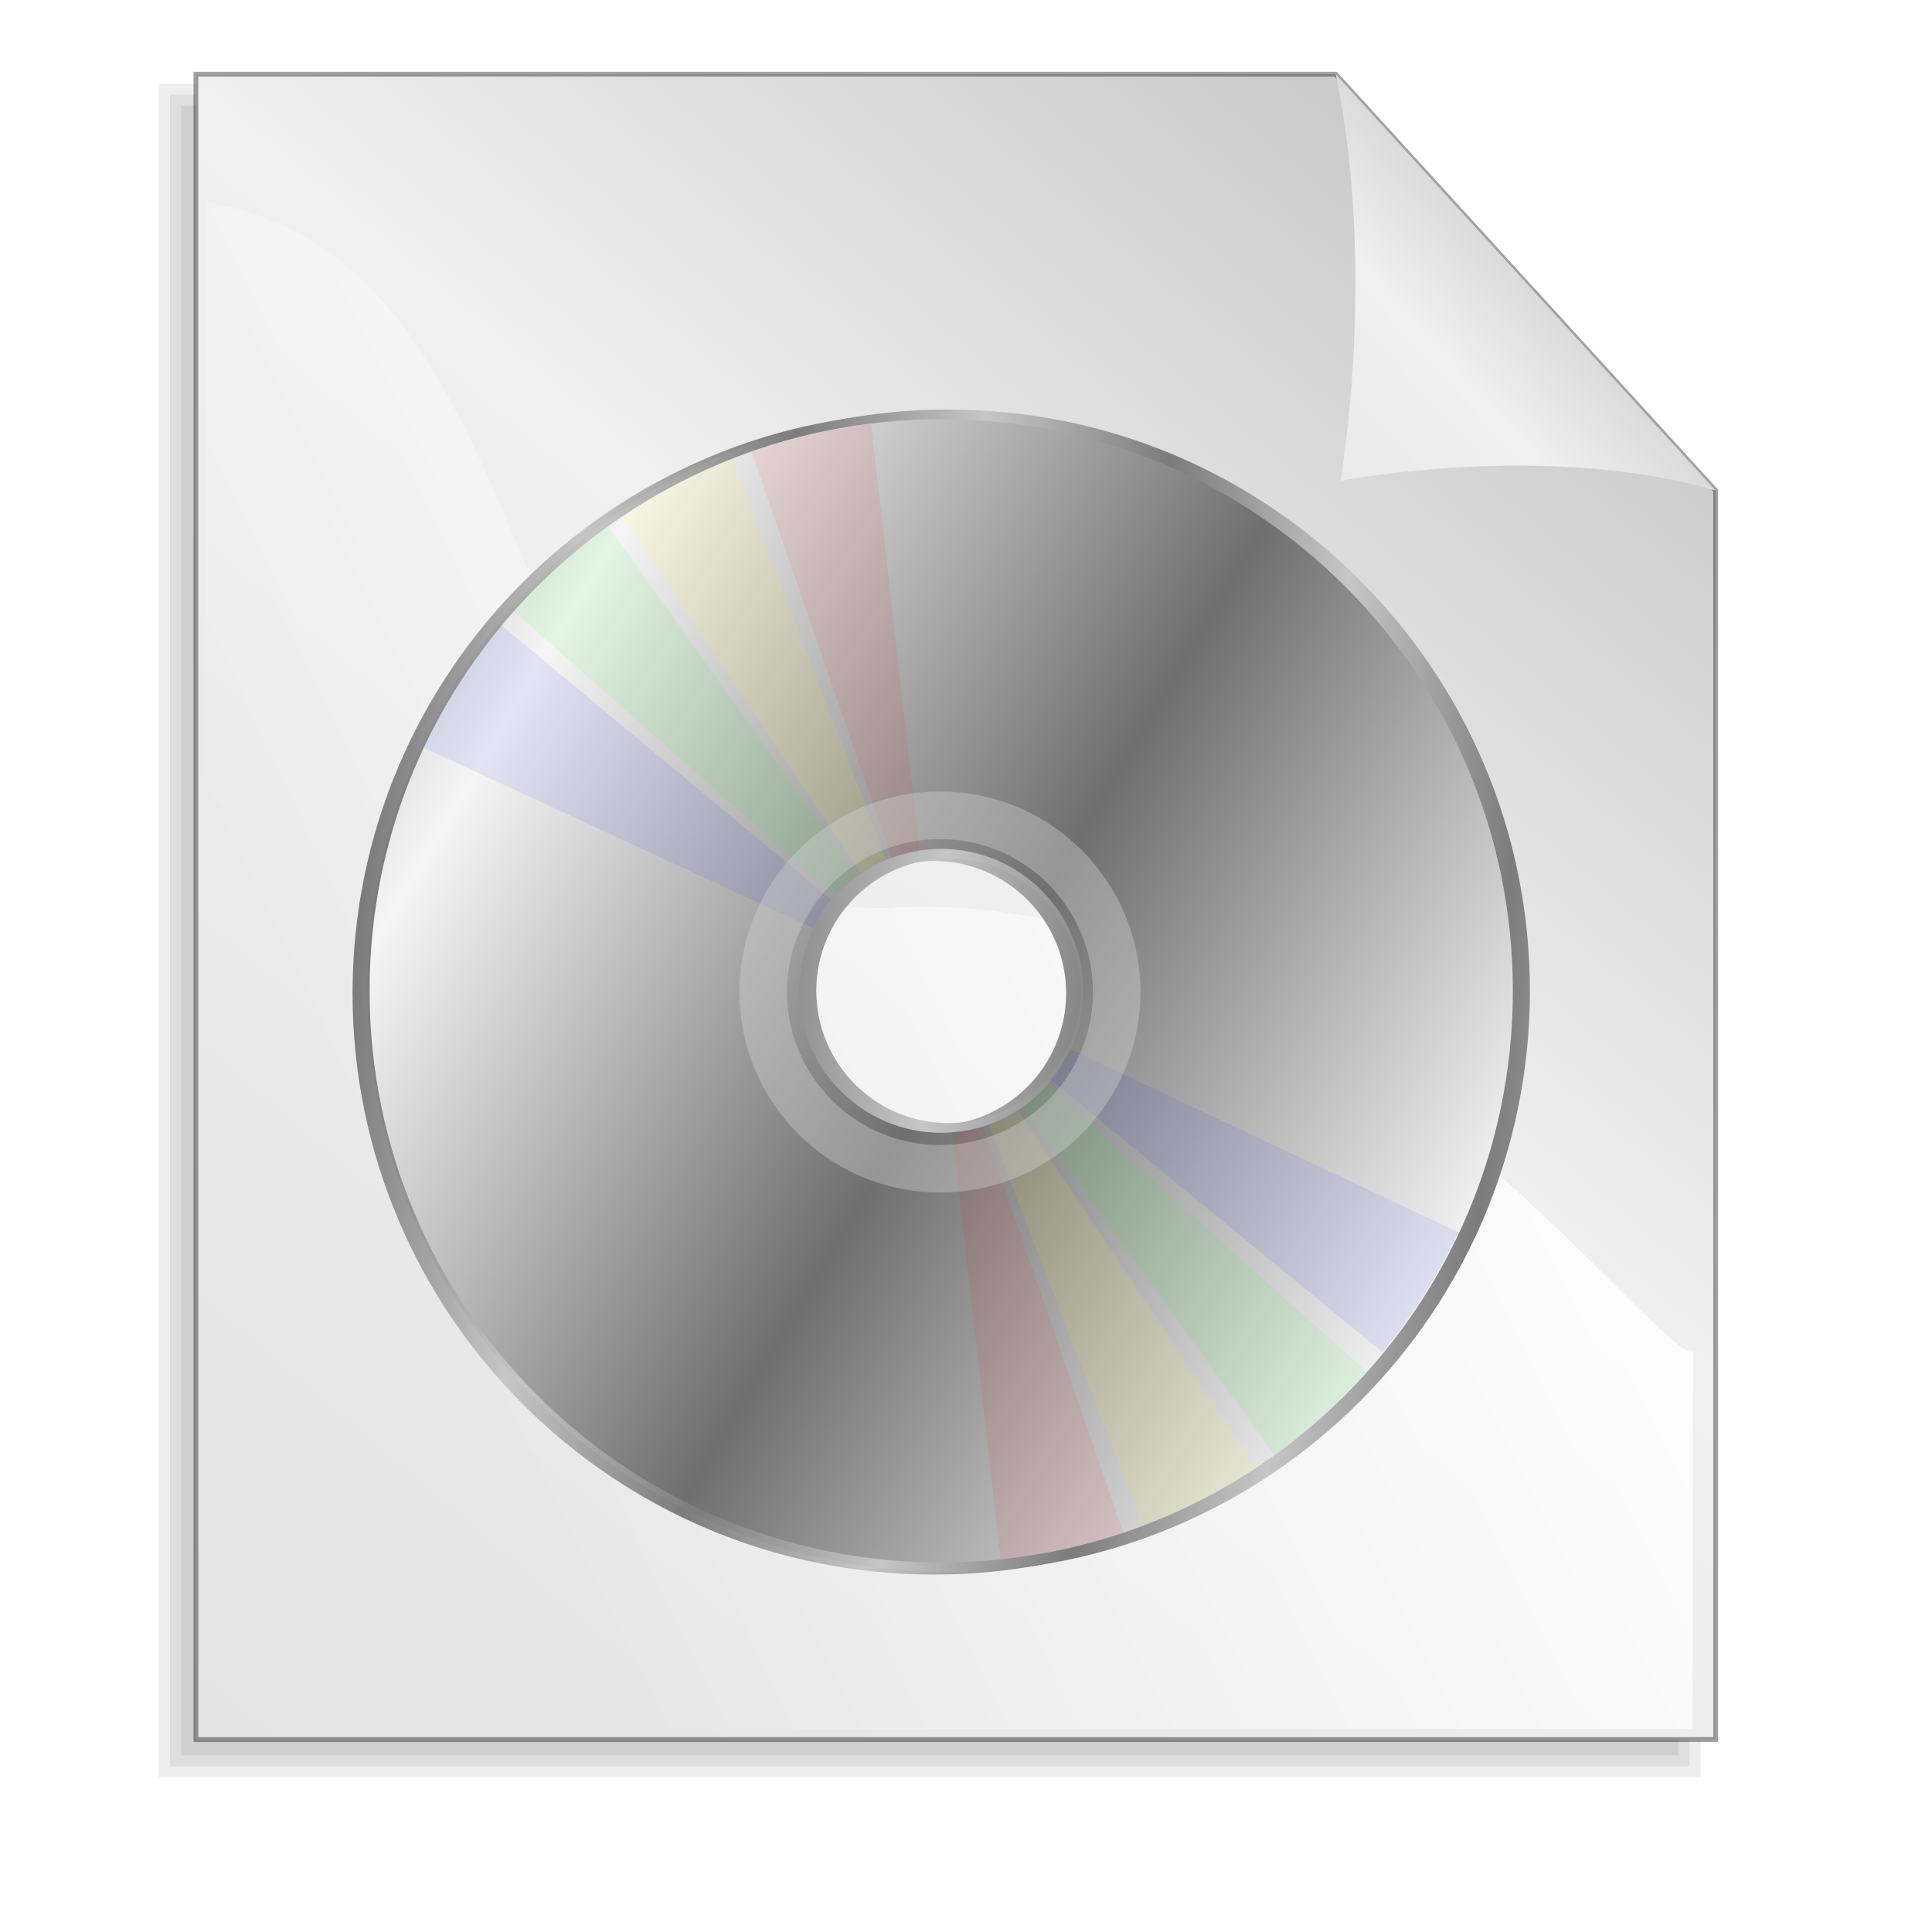 <?xml version="1.0" encoding="UTF-8" standalone="no"?>
<!-- Created with Inkscape (http://www.inkscape.org/) -->

<svg
   xmlns:dc="http://purl.org/dc/elements/1.1/"
   xmlns:cc="http://creativecommons.org/ns#"
   xmlns:rdf="http://www.w3.org/1999/02/22-rdf-syntax-ns#"
   xmlns:svg="http://www.w3.org/2000/svg"
   xmlns="http://www.w3.org/2000/svg"
   xmlns:xlink="http://www.w3.org/1999/xlink"
   xmlns:sodipodi="http://sodipodi.sourceforge.net/DTD/sodipodi-0.dtd"
   xmlns:inkscape="http://www.inkscape.org/namespaces/inkscape"
   height="128pt"
   id="svg1"
   inkscape:version="0.48.4 r9939"
   sodipodi:docname="wav.svg"
   sodipodi:version="0.32"
   width="128pt"
   version="1.1">
  <defs
     id="defs3">
    <linearGradient
       id="linearGradient1507">
      <stop
         id="stop1508"
         offset="0"
         style="stop-color:#000000;stop-opacity:0.096;" />
      <stop
         id="stop1510"
         offset="1"
         style="stop-color:#000000;stop-opacity:0;" />
    </linearGradient>
    <linearGradient
       id="linearGradient852"
       xlink:href="#linearGradient1507" />
    <linearGradient
       id="linearGradient844"
       xlink:href="#linearGradient1507" />
    <linearGradient
       id="linearGradient845"
       x1="1.383"
       x2="0.108"
       xlink:href="#linearGradient841"
       y1="0.49"
       y2="0.505" />
    <linearGradient
       id="linearGradient840"
       x1="-0.223"
       x2="0.595"
       xlink:href="#linearGradient853"
       y1="0.382"
       y2="0.466" />
    <linearGradient
       id="linearGradient849"
       x1="0.011"
       x2="1.229"
       xlink:href="#linearGradient846"
       y1="0.432"
       y2="0.464" />
    <radialGradient
       cx="0.5"
       cy="0.5"
       fx="0.5"
       fy="0.149"
       id="radialGradient864"
       r="0.5"
       xlink:href="#linearGradient853" />
    <linearGradient
       id="linearGradient841">
      <stop
         id="stop842"
         offset="0"
         style="stop-color:#ffffff;stop-opacity:1;" />
      <stop
         id="stop843"
         offset="1"
         style="stop-color:#ffffff;stop-opacity:0;" />
    </linearGradient>
    <linearGradient
       id="linearGradient1290">
      <stop
         id="stop1291"
         offset="0"
         style="stop-color:#b2a269;stop-opacity:1;" />
      <stop
         id="stop1292"
         offset="1"
         style="stop-color:#6d5b18;stop-opacity:1;" />
    </linearGradient>
    <linearGradient
       id="linearGradient860"
       x1="0.475"
       x2="0.5"
       xlink:href="#linearGradient1290"
       y1="0.811"
       y2="-0.743" />
    <linearGradient
       id="linearGradient851"
       x1="0.398"
       x2="0.81"
       xlink:href="#linearGradient846"
       y1="0.322"
       y2="0.356" />
    <linearGradient
       id="linearGradient858"
       x1="0.643"
       x2="0.571"
       xlink:href="#linearGradient846"
       y1="1.265"
       y2="0.049" />
    <linearGradient
       id="linearGradient846">
      <stop
         id="stop847"
         offset="0"
         style="stop-color:#e7e7e7;stop-opacity:1;" />
      <stop
         id="stop848"
         offset="1"
         style="stop-color:#a5a5a5;stop-opacity:1;" />
    </linearGradient>
    <linearGradient
       id="linearGradient850"
       xlink:href="#linearGradient846" />
    <linearGradient
       id="linearGradient859"
       x1="1.465"
       x2="0.264"
       xlink:href="#linearGradient853"
       y1="-1.149"
       y2="1.291" />
    <linearGradient
       id="linearGradient853">
      <stop
         id="stop854"
         offset="0"
         style="stop-color:#000000;stop-opacity:0.298;" />
      <stop
         id="stop855"
         offset="1"
         style="stop-color:#000000;stop-opacity:0;" />
    </linearGradient>
    <radialGradient
       cx="0.5"
       cy="0.5"
       fx="0.507"
       fy="0.299"
       id="radialGradient861"
       r="0.5"
       xlink:href="#linearGradient853" />
    <linearGradient
       id="linearGradient1501">
      <stop
         id="stop1502"
         offset="0"
         style="stop-color:#ffffff;stop-opacity:1;" />
      <stop
         id="stop1504"
         offset="1"
         style="stop-color:#ffffff;stop-opacity:0;" />
    </linearGradient>
    <linearGradient
       id="linearGradient1492">
      <stop
         id="stop1493"
         offset="0"
         style="stop-color:#cbcbcb;stop-opacity:1;" />
      <stop
         id="stop1496"
         offset="0.349"
         style="stop-color:#f0f0f0;stop-opacity:1;" />
      <stop
         id="stop1494"
         offset="1"
         style="stop-color:#e2e2e2;stop-opacity:1;" />
    </linearGradient>
    <linearGradient
       id="linearGradient1495"
       x1="0.923"
       x2="0.145"
       xlink:href="#linearGradient1492"
       y1="0.164"
       y2="1.172" />
    <linearGradient
       id="linearGradient1497"
       x1="0.632"
       x2="-0.376"
       xlink:href="#linearGradient1492"
       y1="0.328"
       y2="1.328" />
    <linearGradient
       id="linearGradient1499"
       x1="0.858"
       x2="0.063"
       xlink:href="#linearGradient1501"
       y1="0.141"
       y2="0.547" />
    <linearGradient
       id="linearGradient1506"
       x1="0.052"
       x2="0.783"
       xlink:href="#linearGradient1507"
       y1="0.977"
       y2="0.008" />
    <linearGradient
       id="linearGradient1556"
       x1="0.311"
       x2="0.622"
       xlink:href="#linearGradient1507"
       y1="-0.562"
       y2="0.797" />
    <radialGradient
       cx="0.5"
       cy="0.893"
       fx="0.541"
       fy="3.52"
       id="radialGradient856"
       r="0.546"
       xlink:href="#linearGradient841" />
    <linearGradient
       id="linearGradient1944"
       xlink:href="#linearGradient841" />
    <linearGradient
       y2="368.657"
       x2="213.74"
       y1="473.797"
       x1="390.196"
       spreadMethod="reflect"
       gradientUnits="userSpaceOnUse"
       id="linearGradient3284"
       xlink:href="#linearGradient7185"
       inkscape:collect="always" />
    <linearGradient
       y2="521.377"
       x2="-3.597"
       y1="514.972"
       x1="-73.263"
       spreadMethod="reflect"
       gradientTransform="translate(241.355,-29.278)"
       gradientUnits="userSpaceOnUse"
       id="linearGradient3282"
       xlink:href="#linearGradient5241"
       inkscape:collect="always" />
    <linearGradient
       y2="521.377"
       x2="-3.597"
       y1="514.972"
       x1="-73.263"
       spreadMethod="reflect"
       gradientTransform="translate(235.865,-28.363)"
       gradientUnits="userSpaceOnUse"
       id="linearGradient3280"
       xlink:href="#linearGradient5241"
       inkscape:collect="always" />
    <linearGradient
       gradientTransform="matrix(0.491,0,0,0.491,752.086,49.947)"
       y2="187.259"
       x2="353.213"
       y1="170.73"
       x1="336.077"
       gradientUnits="userSpaceOnUse"
       id="linearGradient3204"
       xlink:href="#linearGradient2578"
       inkscape:collect="always" />
    <linearGradient
       id="linearGradient7185">
      <stop
         style="stop-color:#6f6f6f;stop-opacity:1;"
         offset="0"
         id="stop7187" />
      <stop
         style="stop-color:#f5f5f5;stop-opacity:1;"
         offset="1"
         id="stop7189" />
    </linearGradient>
    <linearGradient
       id="linearGradient5241">
      <stop
         style="stop-color:#7c7c7c;stop-opacity:1;"
         offset="0"
         id="stop5243" />
      <stop
         style="stop-color:#c6c6c6;stop-opacity:1;"
         offset="1"
         id="stop5245" />
    </linearGradient>
    <clipPath
       clipPathUnits="userSpaceOnUse"
       id="clipPath4232">
      <path
         id="path4234"
         d="M 372.844,260.938 C 255.347,260.938 160,356.284 160,473.781 C 160,591.278 255.347,686.656 372.844,686.656 C 490.341,686.656 585.719,591.278 585.719,473.781 C 585.719,356.284 490.341,260.938 372.844,260.938 z M 372.844,420.938 C 402.021,420.938 425.719,444.604 425.719,473.781 C 425.719,502.958 402.021,526.656 372.844,526.656 C 343.667,526.656 320,502.958 320,473.781 C 320,444.604 343.667,420.938 372.844,420.938 z "
         style="opacity:0.79;color:#000000;fill:#666666;fill-opacity:1;fill-rule:nonzero;stroke:none;stroke-width:7.2;stroke-linecap:butt;stroke-linejoin:round;marker:none;marker-start:none;marker-mid:none;marker-end:none;stroke-miterlimit:4;stroke-dasharray:none;stroke-dashoffset:0;stroke-opacity:1;visibility:visible;display:inline;overflow:visible;enable-background:accumulate" />
    </clipPath>
    <clipPath
       clipPathUnits="userSpaceOnUse"
       id="clipPath4236">
      <path
         id="path4238"
         d="M 372.844,260.938 C 255.347,260.938 160,356.284 160,473.781 C 160,591.278 255.347,686.656 372.844,686.656 C 490.341,686.656 585.719,591.278 585.719,473.781 C 585.719,356.284 490.341,260.938 372.844,260.938 z M 372.844,420.938 C 402.021,420.938 425.719,444.604 425.719,473.781 C 425.719,502.958 402.021,526.656 372.844,526.656 C 343.667,526.656 320,502.958 320,473.781 C 320,444.604 343.667,420.938 372.844,420.938 z "
         style="opacity:0.79;color:#000000;fill:#666666;fill-opacity:1;fill-rule:nonzero;stroke:none;stroke-width:7.2;stroke-linecap:butt;stroke-linejoin:round;marker:none;marker-start:none;marker-mid:none;marker-end:none;stroke-miterlimit:4;stroke-dasharray:none;stroke-dashoffset:0;stroke-opacity:1;visibility:visible;display:inline;overflow:visible;enable-background:accumulate" />
    </clipPath>
    <clipPath
       clipPathUnits="userSpaceOnUse"
       id="clipPath4240">
      <path
         id="path4242"
         d="M 372.844,260.938 C 255.347,260.938 160,356.284 160,473.781 C 160,591.278 255.347,686.656 372.844,686.656 C 490.341,686.656 585.719,591.278 585.719,473.781 C 585.719,356.284 490.341,260.938 372.844,260.938 z M 372.844,420.938 C 402.021,420.938 425.719,444.604 425.719,473.781 C 425.719,502.958 402.021,526.656 372.844,526.656 C 343.667,526.656 320,502.958 320,473.781 C 320,444.604 343.667,420.938 372.844,420.938 z "
         style="opacity:0.79;color:#000000;fill:#666666;fill-opacity:1;fill-rule:nonzero;stroke:none;stroke-width:7.2;stroke-linecap:butt;stroke-linejoin:round;marker:none;marker-start:none;marker-mid:none;marker-end:none;stroke-miterlimit:4;stroke-dasharray:none;stroke-dashoffset:0;stroke-opacity:1;visibility:visible;display:inline;overflow:visible;enable-background:accumulate" />
    </clipPath>
    <clipPath
       clipPathUnits="userSpaceOnUse"
       id="clipPath4244">
      <path
         id="path4246"
         d="M 372.844,260.938 C 255.347,260.938 160,356.284 160,473.781 C 160,591.278 255.347,686.656 372.844,686.656 C 490.341,686.656 585.719,591.278 585.719,473.781 C 585.719,356.284 490.341,260.938 372.844,260.938 z M 372.844,420.938 C 402.021,420.938 425.719,444.604 425.719,473.781 C 425.719,502.958 402.021,526.656 372.844,526.656 C 343.667,526.656 320,502.958 320,473.781 C 320,444.604 343.667,420.938 372.844,420.938 z "
         style="opacity:0.79;color:#000000;fill:#666666;fill-opacity:1;fill-rule:nonzero;stroke:none;stroke-width:7.2;stroke-linecap:butt;stroke-linejoin:round;marker:none;marker-start:none;marker-mid:none;marker-end:none;stroke-miterlimit:4;stroke-dasharray:none;stroke-dashoffset:0;stroke-opacity:1;visibility:visible;display:inline;overflow:visible;enable-background:accumulate" />
    </clipPath>
    <clipPath
       clipPathUnits="userSpaceOnUse"
       id="clipPath4248">
      <path
         id="path4250"
         d="M 372.844,260.938 C 255.347,260.938 160,356.284 160,473.781 C 160,591.278 255.347,686.656 372.844,686.656 C 490.341,686.656 585.719,591.278 585.719,473.781 C 585.719,356.284 490.341,260.938 372.844,260.938 z M 372.844,420.938 C 402.021,420.938 425.719,444.604 425.719,473.781 C 425.719,502.958 402.021,526.656 372.844,526.656 C 343.667,526.656 320,502.958 320,473.781 C 320,444.604 343.667,420.938 372.844,420.938 z "
         style="opacity:0.79;color:#000000;fill:#666666;fill-opacity:1;fill-rule:nonzero;stroke:none;stroke-width:7.2;stroke-linecap:butt;stroke-linejoin:round;marker:none;marker-start:none;marker-mid:none;marker-end:none;stroke-miterlimit:4;stroke-dasharray:none;stroke-dashoffset:0;stroke-opacity:1;visibility:visible;display:inline;overflow:visible;enable-background:accumulate" />
    </clipPath>
    <filter
       inkscape:collect="always"
       x="-0.109"
       width="1.217"
       y="-0.155"
       height="1.309"
       id="filter11181">
      <feGaussianBlur
         inkscape:collect="always"
         stdDeviation="18.144"
         id="feGaussianBlur11183" />
    </filter>
    <filter
       inkscape:collect="always"
       x="-0.132"
       width="1.264"
       y="-0.121"
       height="1.242"
       id="filter11185">
      <feGaussianBlur
         inkscape:collect="always"
         stdDeviation="18.144"
         id="feGaussianBlur11187" />
    </filter>
    <filter
       inkscape:collect="always"
       x="-0.178"
       width="1.355"
       y="-0.106"
       height="1.211"
       id="filter11189">
      <feGaussianBlur
         inkscape:collect="always"
         stdDeviation="18.144"
         id="feGaussianBlur11191" />
    </filter>
    <filter
       inkscape:collect="always"
       x="-0.303"
       width="1.606"
       y="-0.102"
       height="1.205"
       id="filter11193">
      <feGaussianBlur
         inkscape:collect="always"
         stdDeviation="18.144"
         id="feGaussianBlur11195" />
    </filter>
    <linearGradient
       y2="121.178"
       x2="241.539"
       y1="115.899"
       x1="240.384"
       gradientUnits="userSpaceOnUse"
       id="linearGradient9357"
       xlink:href="#linearGradient14411"
       inkscape:collect="always" />
    <linearGradient
       y2="139.266"
       x2="468.682"
       y1="162.772"
       x1="479.952"
       gradientUnits="userSpaceOnUse"
       id="linearGradient9355"
       xlink:href="#linearGradient2690"
       inkscape:collect="always" />
    <linearGradient
       y2="203.246"
       x2="312.578"
       y1="191.821"
       x1="303.561"
       gradientUnits="userSpaceOnUse"
       id="linearGradient9353"
       xlink:href="#linearGradient2618"
       inkscape:collect="always" />
    <linearGradient
       y2="201.906"
       x2="322.125"
       y1="187.867"
       x1="310.152"
       gradientUnits="userSpaceOnUse"
       id="linearGradient9351"
       xlink:href="#linearGradient2610"
       inkscape:collect="always" />
    <linearGradient
       y2="200.369"
       x2="325.531"
       y1="183.034"
       x1="313.667"
       gradientUnits="userSpaceOnUse"
       id="linearGradient9349"
       xlink:href="#linearGradient2602"
       inkscape:collect="always" />
    <linearGradient
       y2="193.579"
       x2="334.758"
       y1="173.806"
       x1="317.182"
       gradientUnits="userSpaceOnUse"
       id="linearGradient9347"
       xlink:href="#linearGradient2594"
       inkscape:collect="always" />
    <linearGradient
       y2="190.943"
       x2="342.668"
       y1="172.927"
       x1="327.728"
       gradientUnits="userSpaceOnUse"
       id="linearGradient9345"
       xlink:href="#linearGradient2586"
       inkscape:collect="always" />
    <linearGradient
       y2="187.259"
       x2="353.213"
       y1="170.73"
       x1="336.077"
       gradientUnits="userSpaceOnUse"
       id="linearGradient9343"
       xlink:href="#linearGradient2578"
       inkscape:collect="always" />
    <linearGradient
       y2="182.656"
       x2="364.198"
       y1="162.821"
       x1="344.425"
       gradientUnits="userSpaceOnUse"
       id="linearGradient9341"
       xlink:href="#linearGradient2570"
       inkscape:collect="always" />
    <linearGradient
       y2="175.906"
       x2="371.668"
       y1="160.624"
       x1="358.486"
       gradientUnits="userSpaceOnUse"
       id="linearGradient9339"
       xlink:href="#linearGradient2562"
       inkscape:collect="always" />
    <linearGradient
       y2="170.125"
       x2="383.092"
       y1="157.548"
       x1="366.395"
       gradientUnits="userSpaceOnUse"
       id="linearGradient9337"
       xlink:href="#linearGradient2546"
       inkscape:collect="always" />
    <linearGradient
       y2="157.548"
       x2="397.592"
       y1="151.397"
       x1="372.107"
       gradientUnits="userSpaceOnUse"
       id="linearGradient9335"
       xlink:href="#linearGradient2554"
       inkscape:collect="always" />
    <linearGradient
       id="linearGradient14411"
       inkscape:collect="always">
      <stop
         id="stop14413"
         offset="0"
         style="stop-color:#ffffff;stop-opacity:1;" />
      <stop
         id="stop14415"
         offset="1"
         style="stop-color:#ffffff;stop-opacity:0;" />
    </linearGradient>
    <linearGradient
       id="linearGradient2546"
       inkscape:collect="always">
      <stop
         id="stop2548"
         offset="0"
         style="stop-color:#55ff99;stop-opacity:1;" />
      <stop
         id="stop2550"
         offset="1"
         style="stop-color:#55ff99;stop-opacity:0;" />
    </linearGradient>
    <linearGradient
       id="linearGradient2554"
       inkscape:collect="always">
      <stop
         id="stop2556"
         offset="0"
         style="stop-color:#55ff99;stop-opacity:1;" />
      <stop
         id="stop2558"
         offset="1"
         style="stop-color:#55ff99;stop-opacity:0;" />
    </linearGradient>
    <linearGradient
       id="linearGradient2562"
       inkscape:collect="always">
      <stop
         id="stop2564"
         offset="0"
         style="stop-color:#55ff99;stop-opacity:1;" />
      <stop
         id="stop2566"
         offset="1"
         style="stop-color:#55ff99;stop-opacity:0;" />
    </linearGradient>
    <linearGradient
       id="linearGradient2570"
       inkscape:collect="always">
      <stop
         id="stop2572"
         offset="0"
         style="stop-color:#55ff99;stop-opacity:1;" />
      <stop
         id="stop2574"
         offset="1"
         style="stop-color:#55ff99;stop-opacity:0;" />
    </linearGradient>
    <linearGradient
       id="linearGradient2578"
       inkscape:collect="always">
      <stop
         id="stop2580"
         offset="0"
         style="stop-color:#55ff99;stop-opacity:1;" />
      <stop
         id="stop2582"
         offset="1"
         style="stop-color:#55ff99;stop-opacity:0;" />
    </linearGradient>
    <linearGradient
       id="linearGradient2586"
       inkscape:collect="always">
      <stop
         id="stop2588"
         offset="0"
         style="stop-color:#55ff99;stop-opacity:1;" />
      <stop
         id="stop2590"
         offset="1"
         style="stop-color:#55ff99;stop-opacity:0;" />
    </linearGradient>
    <linearGradient
       id="linearGradient2594"
       inkscape:collect="always">
      <stop
         id="stop2596"
         offset="0"
         style="stop-color:#55ff99;stop-opacity:1;" />
      <stop
         id="stop2598"
         offset="1"
         style="stop-color:#55ff99;stop-opacity:0;" />
    </linearGradient>
    <linearGradient
       id="linearGradient2602"
       inkscape:collect="always">
      <stop
         id="stop2604"
         offset="0"
         style="stop-color:#55ff99;stop-opacity:1;" />
      <stop
         id="stop2606"
         offset="1"
         style="stop-color:#55ff99;stop-opacity:0;" />
    </linearGradient>
    <linearGradient
       id="linearGradient2610"
       inkscape:collect="always">
      <stop
         id="stop2612"
         offset="0"
         style="stop-color:#55ff99;stop-opacity:1;" />
      <stop
         id="stop2614"
         offset="1"
         style="stop-color:#55ff99;stop-opacity:0;" />
    </linearGradient>
    <linearGradient
       id="linearGradient2618"
       inkscape:collect="always">
      <stop
         id="stop2620"
         offset="0"
         style="stop-color:#55ff99;stop-opacity:1;" />
      <stop
         id="stop2622"
         offset="1"
         style="stop-color:#55ff99;stop-opacity:0;" />
    </linearGradient>
    <linearGradient
       id="linearGradient2690"
       inkscape:collect="always">
      <stop
         id="stop2692"
         offset="0"
         style="stop-color:#008000;stop-opacity:1;" />
      <stop
         id="stop2694"
         offset="1"
         style="stop-color:#008000;stop-opacity:0;" />
    </linearGradient>
  </defs>
  <sodipodi:namedview
     bordercolor="#666666"
     borderopacity="1.0"
     id="base"
     inkscape:cx="35.374947"
     inkscape:cy="92.388132"
     inkscape:pageopacity="0.0"
     inkscape:pageshadow="2"
     inkscape:window-height="491"
     inkscape:window-width="505"
     inkscape:window-x="1078"
     inkscape:window-y="220"
     inkscape:zoom="0.84249906"
     pagecolor="#ffffff"
     showgrid="false"
     inkscape:window-maximized="0"
     inkscape:current-layer="svg1" />
  <g
     id="g1694">
    <path
       d="M 17.159,6.329 L 17.159,43.069 L 17.159,79.808 L 17.159,116.547 L 17.159,153.286 L 50.687,153.286 L 84.215,153.286 L 117.742,153.286 L 151.27,153.286 L 151.27,116.547 L 151.27,79.808 L 151.27,43.069 L 117.742,6.329 L 84.215,6.329 L 50.687,6.329 L 17.159,6.329 z "
       id="path930"
       sodipodi:nodetypes="cccccccccccccccc"
       style="fill:#ffffff;fill-rule:evenodd;stroke-width:0.426;stroke-opacity:0.365;" />
    <g
       id="g1552"
       style="fill:#000000;fill-opacity:0.069;"
       transform="matrix(0.304,0,0,0.298,-36.704,-112.488)">
      <path
         d="M 173.36,408.813 L 173.36,531.074 L 173.36,653.335 L 173.36,775.596 L 173.36,897.857 L 282.122,897.857 L 390.884,897.857 L 499.646,897.857 L 608.409,897.857 L 608.409,775.596 L 608.409,653.335 L 608.409,531.074 L 499.646,408.813 L 390.884,408.813 L 282.122,408.813 L 173.36,408.813 z "
         id="path1505"
         sodipodi:nodetypes="cccccccccccccccc"
         style="fill-opacity:0.069;fill-rule:evenodd;stroke-width:0.954pt;fill:#000000;" />
      <path
         d="M 170.125,407.188 C 170.125,571.823 170.125,736.458 170.125,901.094 C 317.302,901.094 464.479,901.094 611.656,901.094 C 611.656,777.333 611.656,653.573 611.656,529.812 C 574.809,488.39 537.976,446.953 501.094,405.562 C 390.771,405.562 280.448,405.562 170.125,405.562 C 170.125,405.896 170.125,406.979 170.125,407.188 z "
         id="path1538"
         style="fill-opacity:0.069;fill-rule:evenodd;stroke-width:0.954pt;fill:#000000;" />
      <path
         d="M 166.875,403.938 C 166.875,570.74 166.875,737.542 166.875,904.344 C 316.219,904.344 465.562,904.344 614.906,904.344 C 614.906,779.083 614.906,653.823 614.906,528.562 C 577.455,486.473 540.018,444.37 502.531,402.312 C 390.646,402.312 278.76,402.312 166.875,402.312 C 166.875,402.646 166.875,403.729 166.875,403.938 z "
         id="path1543"
         style="fill-opacity:0.069;fill-rule:evenodd;stroke-width:0.954pt;fill:#000000;" />
    </g>
    <path
       d="M 297.99,136.742 L 297.99,260.572 L 297.99,384.403 L 297.99,508.234 L 297.99,632.065 L 410.996,632.065 L 524.002,632.065 L 637.008,632.065 L 750.014,632.065 L 750.014,508.234 L 750.014,384.403 L 750.014,260.572 L 637.008,136.742 L 524.002,136.742 L 410.996,136.742 L 297.99,136.742 z "
       id="rect900"
       sodipodi:nodetypes="cccccccccccccccc"
       style="fill:url(#linearGradient1495);fill-opacity:1;fill-rule:evenodd;stroke:#000000;stroke-width:1.438;stroke-opacity:0.365;"
       transform="matrix(0.297,0,0,0.297,-71.196,-34.058)" />
    <path
       d="M 750.014,260.572 C 715.945,250.486 671.798,251.916 638.448,257.665 C 644.206,220.716 644.926,174.41 637.008,136.742 L 750.014,260.572 z "
       id="path906"
       sodipodi:nodetypes="cccc"
       style="fill:url(#linearGradient1497);fill-opacity:1;fill-rule:evenodd;stroke-width:0.954pt;"
       transform="matrix(0.297,0,0,0.297,-71.196,-34.058)" />
    <path
       d="M 301.307,174.909 L 299.271,628.904 L 743.087,628.904 L 743.342,516.678 C 733.417,520.495 633.151,378.494 506.928,384.602 C 380.59,390.715 413.279,193.231 301.307,174.909 z "
       id="path1500"
       sodipodi:nodetypes="cccczc"
       style="fill:url(#linearGradient1499);fill-opacity:1;fill-rule:evenodd;stroke-width:1pt;"
       transform="matrix(0.297,0,0,0.297,-71.196,-34.058)" />
  </g>
  <g
     transform="matrix(0.318,0,0,0.318,2.636,-0.887)"
     id="layer1"
     inkscape:label="Ebene 1">
    <g
       transform="matrix(0.746,0,0,0.746,-31.657,-84.297)"
       id="g2267">
      <path
         clip-path="none"
         id="path4252"
         d="m 379.046,273.749 c -117.497,0 -212.844,95.347 -212.844,212.844 0,117.497 95.347,212.875 212.844,212.875 117.497,0 212.875,-95.378 212.875,-212.875 0,-117.497 -95.378,-212.844 -212.875,-212.844 z m 0,160 c 29.177,0 52.875,23.667 52.875,52.844 0,29.177 -23.698,52.875 -52.875,52.875 -29.177,0 -52.844,-23.698 -52.844,-52.875 0,-29.177 23.667,-52.844 52.844,-52.844 z"
         style="color:#000000;fill:none;stroke:url(#linearGradient3280);stroke-width:7.2;stroke-linecap:butt;stroke-linejoin:round;stroke-miterlimit:4;stroke-opacity:1;stroke-dasharray:none;stroke-dashoffset:0;marker:none;visibility:visible;display:inline;overflow:visible;enable-background:accumulate"
         inkscape:connector-curvature="0" />
      <path
         style="color:#000000;fill:none;stroke:url(#linearGradient3282);stroke-width:7.2;stroke-linecap:butt;stroke-linejoin:round;stroke-miterlimit:4;stroke-opacity:1;stroke-dasharray:none;stroke-dashoffset:0;marker:none;visibility:visible;display:inline;overflow:visible;enable-background:accumulate"
         d="m 384.536,272.834 c -117.497,0 -212.844,95.347 -212.844,212.844 0,117.497 95.347,212.875 212.844,212.875 117.497,0 212.875,-95.378 212.875,-212.875 0,-117.497 -95.378,-212.844 -212.875,-212.844 z m 0,160 c 29.177,0 52.875,23.667 52.875,52.844 0,29.177 -23.698,52.875 -52.875,52.875 -29.177,0 -52.844,-23.698 -52.844,-52.875 0,-29.177 23.667,-52.844 52.844,-52.844 z"
         id="path4254"
         inkscape:connector-curvature="0" />
      <path
         style="color:#000000;fill:url(#linearGradient3284);fill-opacity:1;fill-rule:nonzero;stroke:none;stroke-width:7.2;marker:none;visibility:visible;display:inline;overflow:visible;enable-background:accumulate"
         d="M 372.844,260.938 C 255.347,260.938 160,356.284 160,473.781 c 0,117.497 95.347,212.875 212.844,212.875 117.497,0 212.875,-95.378 212.875,-212.875 0,-117.497 -95.378,-212.844 -212.875,-212.844 z m 0,160 c 29.177,0 52.875,23.667 52.875,52.844 0,29.177 -23.698,52.875 -52.875,52.875 -29.177,0 -52.844,-23.698 -52.844,-52.875 0,-29.177 23.667,-52.844 52.844,-52.844 z"
         id="path2160"
         clip-path="url(#clipPath4248)"
         transform="translate(8.947,11.896)"
         inkscape:connector-curvature="0" />
      <path
         style="opacity:0.271;color:#000000;fill:#ff0000;fill-opacity:1;fill-rule:nonzero;stroke:none;stroke-width:20;marker:none;visibility:visible;display:inline;overflow:visible;filter:url(#filter11193);enable-background:accumulate"
         d="m 328.928,254.855 41.517,216.983 87.629,202.797 -45.856,14.108 -41.517,-216.983 -87.629,-202.797 45.856,-14.108 z"
         id="rect3138"
         sodipodi:nodetypes="ccccccc"
         clip-path="url(#clipPath4244)"
         transform="matrix(0.997,0.076,-0.076,0.997,45.949,-14.845)"
         inkscape:connector-curvature="0" />
      <path
         sodipodi:nodetypes="ccccccc"
         id="path4112"
         d="M 293.55,264.714 370.452,471.859 491.1,656.974 447.595,678.884 370.692,471.739 250.044,286.624 293.55,264.714 z"
         style="opacity:0.271;color:#000000;fill:#ffff00;fill-opacity:1;fill-rule:nonzero;stroke:none;stroke-width:20;marker:none;visibility:visible;display:inline;overflow:visible;filter:url(#filter11189);enable-background:accumulate"
         clip-path="url(#clipPath4240)"
         transform="matrix(1,-0.011,0.011,1,3.734,16.037)"
         inkscape:connector-curvature="0" />
      <path
         style="opacity:0.271;color:#000000;fill:#00ff00;fill-opacity:1;fill-rule:nonzero;stroke:none;stroke-width:20;marker:none;visibility:visible;display:inline;overflow:visible;filter:url(#filter11185);enable-background:accumulate"
         d="M 260.931,279.9 370.464,471.878 519.477,634.935 481.213,662.965 370.68,471.72 220.668,309.395 260.931,279.9 z"
         id="path4114"
         sodipodi:nodetypes="ccccccc"
         clip-path="url(#clipPath4236)"
         transform="matrix(0.995,-0.1,0.1,0.995,-36.224,51.154)"
         inkscape:connector-curvature="0" />
      <path
         sodipodi:nodetypes="ccccccc"
         id="path4116"
         d="M 233.037,298.245 370.479,471.895 546.907,605.461 509.08,644.353 370.666,471.703 193.265,339.137 233.037,298.245 z"
         style="opacity:0.271;color:#000000;fill:#0000ff;fill-opacity:1;fill-rule:nonzero;stroke:none;stroke-width:20;marker:none;visibility:visible;display:inline;overflow:visible;filter:url(#filter11181);enable-background:accumulate"
         clip-path="url(#clipPath4232)"
         transform="matrix(0.978,-0.206,0.206,0.978,-80.326,98.389)"
         inkscape:connector-curvature="0" />
      <path
         sodipodi:type="arc"
         style="opacity:0.389;color:#000000;fill:none;stroke:#d2d2d2;stroke-width:20;stroke-linecap:butt;stroke-linejoin:round;stroke-miterlimit:4;stroke-opacity:1;stroke-dasharray:none;stroke-dashoffset:0;marker:none;visibility:visible;display:inline;overflow:visible;enable-background:accumulate"
         id="path2165"
         sodipodi:cx="397.14285"
         sodipodi:cy="480.93362"
         sodipodi:rx="74.285713"
         sodipodi:ry="74.285713"
         d="m 471.429,480.934 c 0,41.027 -33.259,74.286 -74.286,74.286 -41.027,0 -74.286,-33.259 -74.286,-74.286 0,-41.027 33.259,-74.286 74.286,-74.286 41.027,0 74.286,33.259 74.286,74.286 z"
         transform="matrix(0.886,0,0,0.886,29.475,60.037)" />
    </g>
  </g>
</svg>
